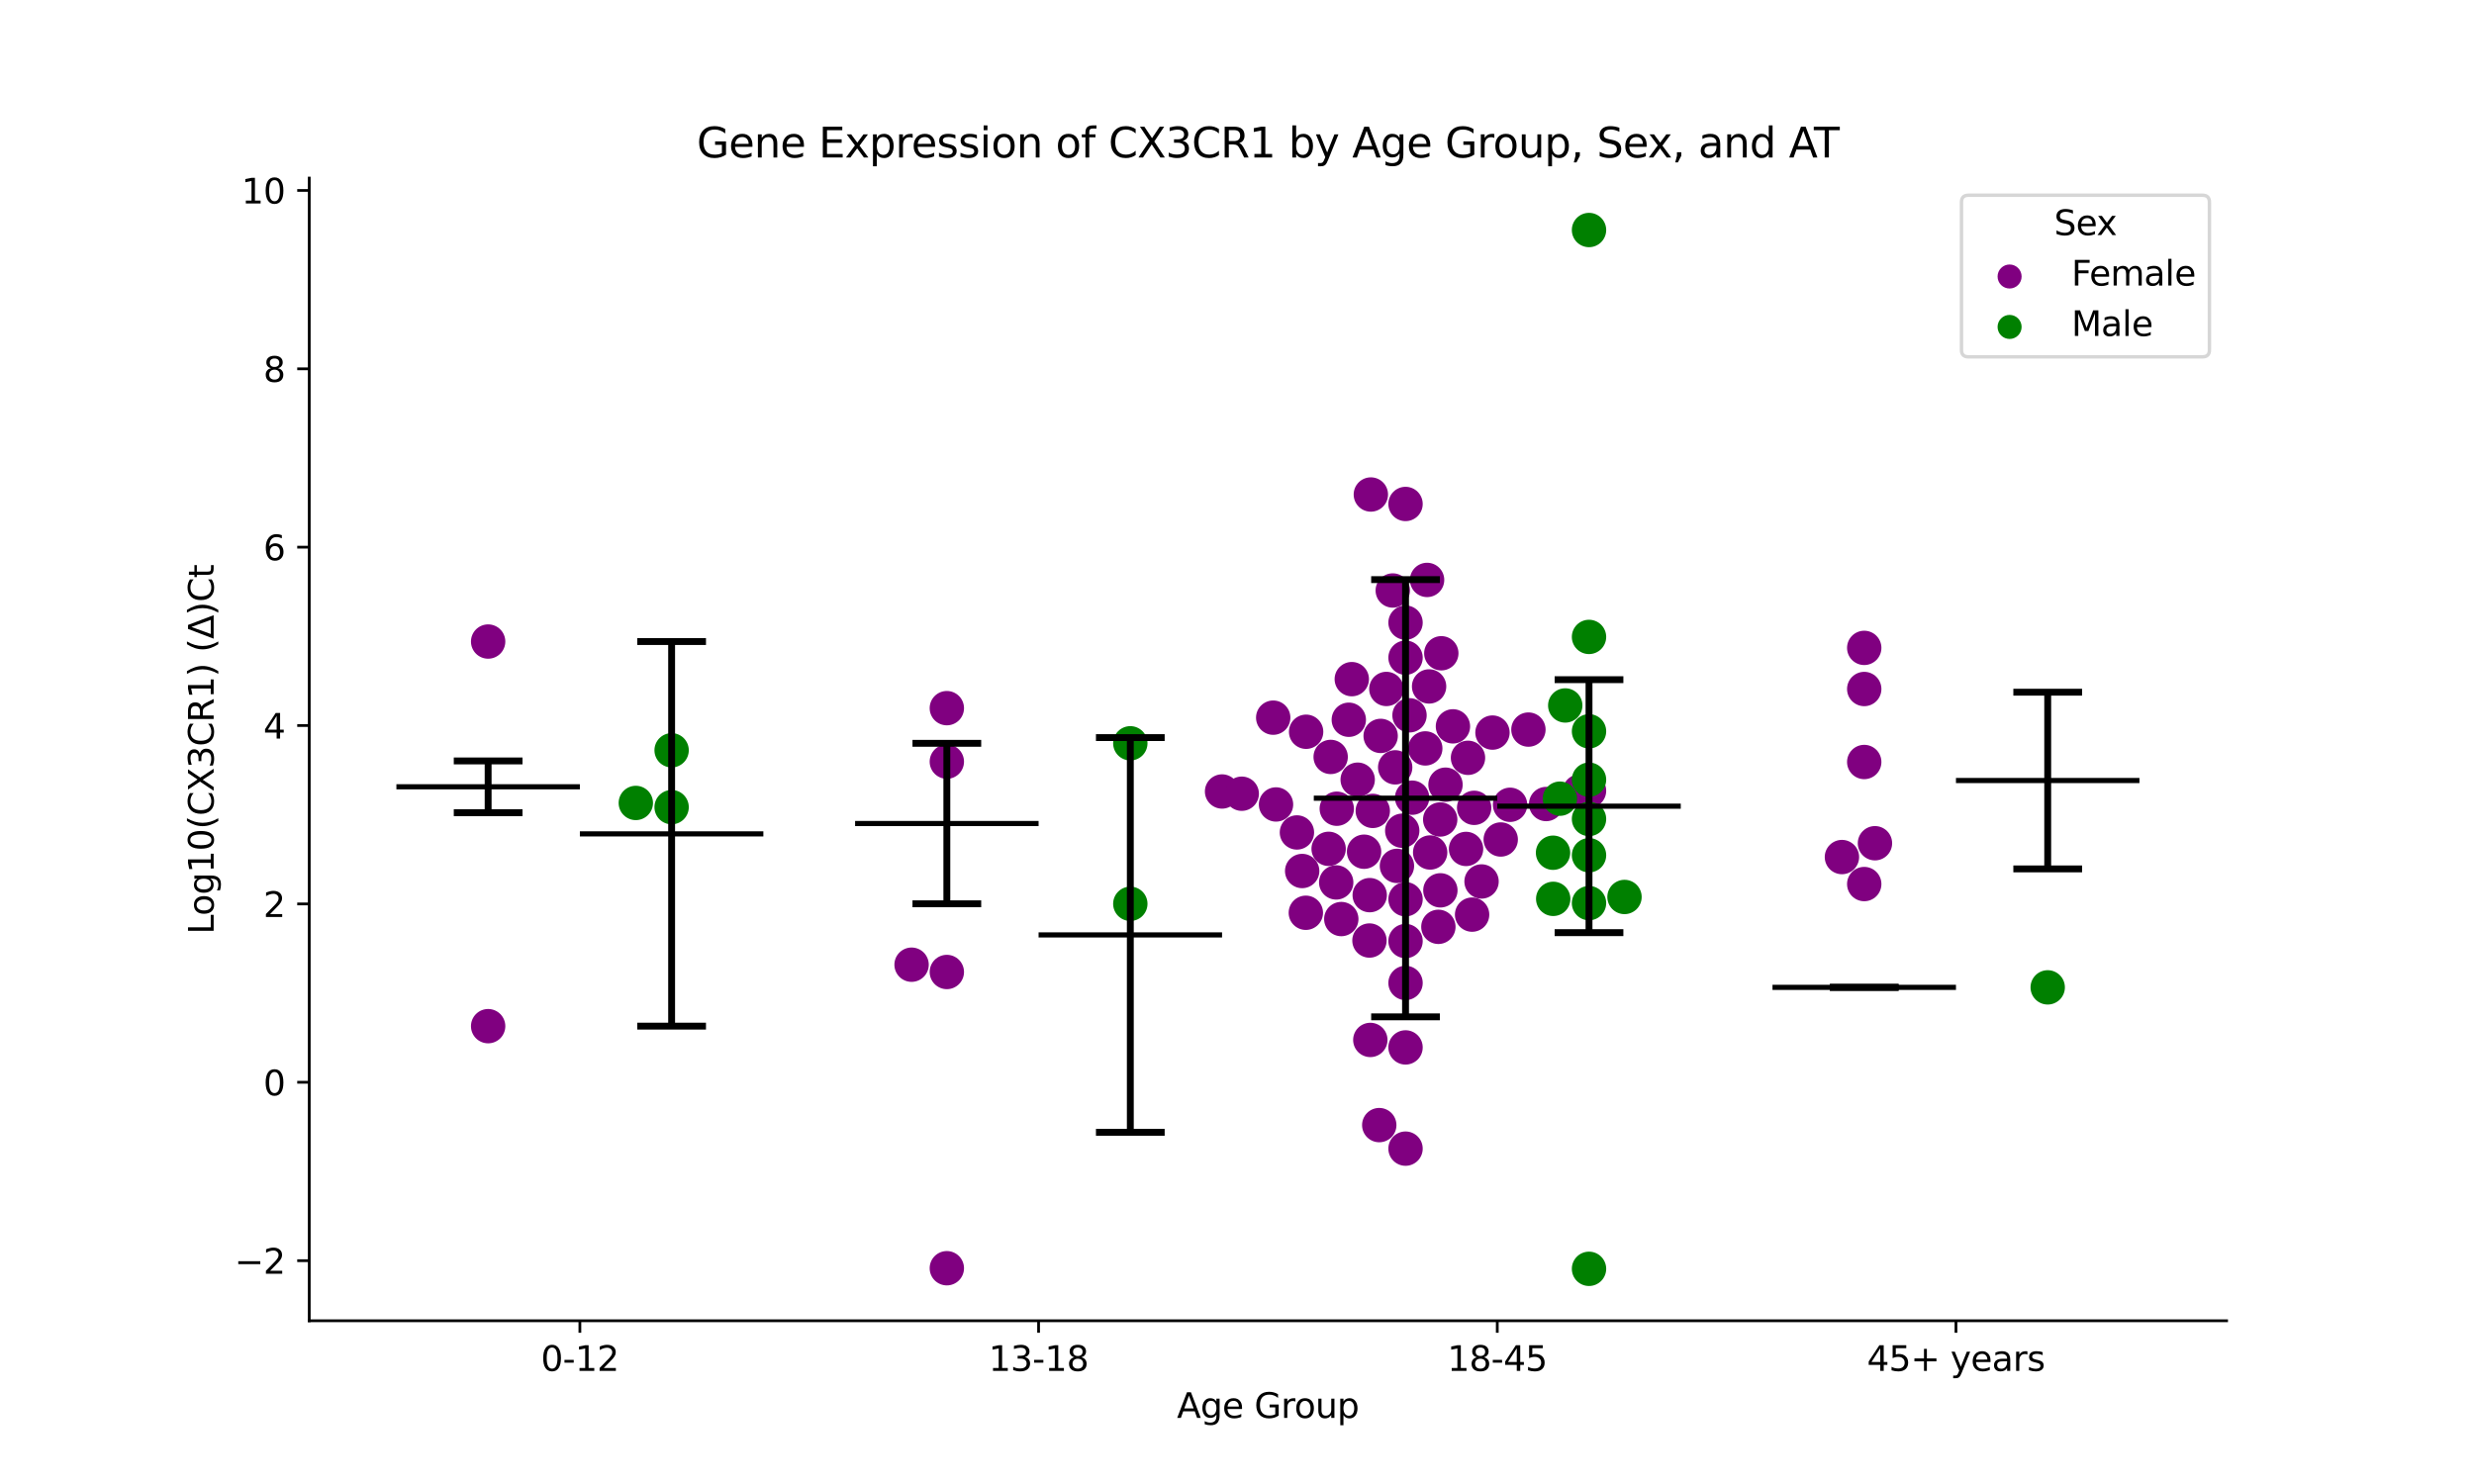 <?xml version="1.0" encoding="utf-8" standalone="no"?>
<!DOCTYPE svg PUBLIC "-//W3C//DTD SVG 1.1//EN"
  "http://www.w3.org/Graphics/SVG/1.1/DTD/svg11.dtd">
<svg xmlns:xlink="http://www.w3.org/1999/xlink" width="720pt" height="432pt" viewBox="0 0 720 432" xmlns="http://www.w3.org/2000/svg" version="1.1">
 <defs>
  <style type="text/css">*{stroke-linejoin: round; stroke-linecap: butt}</style>
 </defs>
 <g id="figure_1">
  <g id="patch_1">
   <path d="M 0 432 
L 720 432 
L 720 0 
L 0 0 
z
" style="fill: #ffffff"/>
  </g>
  <g id="axes_1">
   <g id="patch_2">
    <path d="M 90 384.48 
L 648 384.48 
L 648 51.84 
L 90 51.84 
z
" style="fill: #ffffff"/>
   </g>
   <g id="PathCollection_1">
    <defs>
     <path id="C0_0_a13d87d203" d="M 0 5 
C 1.326 5 2.598 4.473 3.536 3.536 
C 4.473 2.598 5 1.326 5 -0 
C 5 -1.326 4.473 -2.598 3.536 -3.536 
C 2.598 -4.473 1.326 -5 0 -5 
C -1.326 -5 -2.598 -4.473 -3.536 -3.536 
C -4.473 -2.598 -5 -1.326 -5 0 
C -5 1.326 -4.473 2.598 -3.536 3.536 
C -2.598 4.473 -1.326 5 0 5 
z
"/>
    </defs>
    <g clip-path="url(#p6ff3839a89)">
     <use xlink:href="#C0_0_a13d87d203" x="142.062" y="186.758" style="fill: #800080"/>
    </g>
    <g clip-path="url(#p6ff3839a89)">
     <use xlink:href="#C0_0_a13d87d203" x="142.062" y="298.721" style="fill: #800080"/>
    </g>
   </g>
   <g id="PathCollection_2">
    <defs>
     <path id="C1_0_7d6157838f" d="M 0 5 
C 1.326 5 2.598 4.473 3.536 3.536 
C 4.473 2.598 5 1.326 5 -0 
C 5 -1.326 4.473 -2.598 3.536 -3.536 
C 2.598 -4.473 1.326 -5 0 -5 
C -1.326 -5 -2.598 -4.473 -3.536 -3.536 
C -4.473 -2.598 -5 -1.326 -5 0 
C -5 1.326 -4.473 2.598 -3.536 3.536 
C -2.598 4.473 -1.326 5 0 5 
z
"/>
    </defs>
    <g clip-path="url(#p6ff3839a89)">
     <use xlink:href="#C1_0_7d6157838f" x="195.459" y="234.966" style="fill: #008000"/>
    </g>
    <g clip-path="url(#p6ff3839a89)">
     <use xlink:href="#C1_0_7d6157838f" x="195.459" y="218.411" style="fill: #008000"/>
    </g>
    <g clip-path="url(#p6ff3839a89)">
     <use xlink:href="#C1_0_7d6157838f" x="185.038" y="233.743" style="fill: #008000"/>
    </g>
   </g>
   <g id="PathCollection_3">
    <defs>
     <path id="C2_0_b81414443c" d="M 0 5 
C 1.326 5 2.598 4.473 3.536 3.536 
C 4.473 2.598 5 1.326 5 -0 
C 5 -1.326 4.473 -2.598 3.536 -3.536 
C 2.598 -4.473 1.326 -5 0 -5 
C -1.326 -5 -2.598 -4.473 -3.536 -3.536 
C -4.473 -2.598 -5 -1.326 -5 0 
C -5 1.326 -4.473 2.598 -3.536 3.536 
C -2.598 4.473 -1.326 5 0 5 
z
"/>
    </defs>
    <g clip-path="url(#p6ff3839a89)">
     <use xlink:href="#C2_0_b81414443c" x="275.555" y="221.724" style="fill: #800080"/>
    </g>
    <g clip-path="url(#p6ff3839a89)">
     <use xlink:href="#C2_0_b81414443c" x="275.555" y="369.186" style="fill: #800080"/>
    </g>
    <g clip-path="url(#p6ff3839a89)">
     <use xlink:href="#C2_0_b81414443c" x="265.295" y="280.828" style="fill: #800080"/>
    </g>
    <g clip-path="url(#p6ff3839a89)">
     <use xlink:href="#C2_0_b81414443c" x="275.555" y="282.953" style="fill: #800080"/>
    </g>
    <g clip-path="url(#p6ff3839a89)">
     <use xlink:href="#C2_0_b81414443c" x="275.555" y="206.147" style="fill: #800080"/>
    </g>
   </g>
   <g id="PathCollection_4">
    <defs>
     <path id="C3_0_c913ce2b98" d="M 0 5 
C 1.326 5 2.598 4.473 3.536 3.536 
C 4.473 2.598 5 1.326 5 -0 
C 5 -1.326 4.473 -2.598 3.536 -3.536 
C 2.598 -4.473 1.326 -5 0 -5 
C -1.326 -5 -2.598 -4.473 -3.536 -3.536 
C -4.473 -2.598 -5 -1.326 -5 0 
C -5 1.326 -4.473 2.598 -3.536 3.536 
C -2.598 4.473 -1.326 5 0 5 
z
"/>
    </defs>
    <g clip-path="url(#p6ff3839a89)">
     <use xlink:href="#C3_0_c913ce2b98" x="328.952" y="263.1" style="fill: #008000"/>
    </g>
    <g clip-path="url(#p6ff3839a89)">
     <use xlink:href="#C3_0_c913ce2b98" x="328.952" y="216.377" style="fill: #008000"/>
    </g>
   </g>
   <g id="PathCollection_5">
    <defs>
     <path id="C4_0_19244c69b9" d="M 0 5 
C 1.326 5 2.598 4.473 3.536 3.536 
C 4.473 2.598 5 1.326 5 -0 
C 5 -1.326 4.473 -2.598 3.536 -3.536 
C 2.598 -4.473 1.326 -5 0 -5 
C -1.326 -5 -2.598 -4.473 -3.536 -3.536 
C -4.473 -2.598 -5 -1.326 -5 0 
C -5 1.326 -4.473 2.598 -3.536 3.536 
C -2.598 4.473 -1.326 5 0 5 
z
"/>
    </defs>
    <g clip-path="url(#p6ff3839a89)">
     <use xlink:href="#C4_0_19244c69b9" x="403.468" y="200.56" style="fill: #800080"/>
    </g>
    <g clip-path="url(#p6ff3839a89)">
     <use xlink:href="#C4_0_19244c69b9" x="386.667" y="247.101" style="fill: #800080"/>
    </g>
    <g clip-path="url(#p6ff3839a89)">
     <use xlink:href="#C4_0_19244c69b9" x="392.539" y="209.524" style="fill: #800080"/>
    </g>
    <g clip-path="url(#p6ff3839a89)">
     <use xlink:href="#C4_0_19244c69b9" x="462.445" y="230.202" style="fill: #800080"/>
    </g>
    <g clip-path="url(#p6ff3839a89)">
     <use xlink:href="#C4_0_19244c69b9" x="409.048" y="191.458" style="fill: #800080"/>
    </g>
    <g clip-path="url(#p6ff3839a89)">
     <use xlink:href="#C4_0_19244c69b9" x="398.954" y="143.954" style="fill: #800080"/>
    </g>
    <g clip-path="url(#p6ff3839a89)">
     <use xlink:href="#C4_0_19244c69b9" x="371.355" y="234.181" style="fill: #800080"/>
    </g>
    <g clip-path="url(#p6ff3839a89)">
     <use xlink:href="#C4_0_19244c69b9" x="355.651" y="230.406" style="fill: #800080"/>
    </g>
    <g clip-path="url(#p6ff3839a89)">
     <use xlink:href="#C4_0_19244c69b9" x="410.206" y="208.229" style="fill: #800080"/>
    </g>
    <g clip-path="url(#p6ff3839a89)">
     <use xlink:href="#C4_0_19244c69b9" x="387.259" y="220.347" style="fill: #800080"/>
    </g>
    <g clip-path="url(#p6ff3839a89)">
     <use xlink:href="#C4_0_19244c69b9" x="401.399" y="327.523" style="fill: #800080"/>
    </g>
    <g clip-path="url(#p6ff3839a89)">
     <use xlink:href="#C4_0_19244c69b9" x="406.546" y="252.064" style="fill: #800080"/>
    </g>
    <g clip-path="url(#p6ff3839a89)">
     <use xlink:href="#C4_0_19244c69b9" x="419.46" y="190.17" style="fill: #800080"/>
    </g>
    <g clip-path="url(#p6ff3839a89)">
     <use xlink:href="#C4_0_19244c69b9" x="370.539" y="208.914" style="fill: #800080"/>
    </g>
    <g clip-path="url(#p6ff3839a89)">
     <use xlink:href="#C4_0_19244c69b9" x="439.474" y="234.278" style="fill: #800080"/>
    </g>
    <g clip-path="url(#p6ff3839a89)">
     <use xlink:href="#C4_0_19244c69b9" x="380.031" y="265.712" style="fill: #800080"/>
    </g>
    <g clip-path="url(#p6ff3839a89)">
     <use xlink:href="#C4_0_19244c69b9" x="420.682" y="228.425" style="fill: #800080"/>
    </g>
    <g clip-path="url(#p6ff3839a89)">
     <use xlink:href="#C4_0_19244c69b9" x="422.844" y="211.445" style="fill: #800080"/>
    </g>
    <g clip-path="url(#p6ff3839a89)">
     <use xlink:href="#C4_0_19244c69b9" x="409.048" y="261.776" style="fill: #800080"/>
    </g>
    <g clip-path="url(#p6ff3839a89)">
     <use xlink:href="#C4_0_19244c69b9" x="431.17" y="256.601" style="fill: #800080"/>
    </g>
    <g clip-path="url(#p6ff3839a89)">
     <use xlink:href="#C4_0_19244c69b9" x="414.795" y="217.867" style="fill: #800080"/>
    </g>
    <g clip-path="url(#p6ff3839a89)">
     <use xlink:href="#C4_0_19244c69b9" x="409.048" y="334.374" style="fill: #800080"/>
    </g>
    <g clip-path="url(#p6ff3839a89)">
     <use xlink:href="#C4_0_19244c69b9" x="380.114" y="213.019" style="fill: #800080"/>
    </g>
    <g clip-path="url(#p6ff3839a89)">
     <use xlink:href="#C4_0_19244c69b9" x="409.048" y="304.908" style="fill: #800080"/>
    </g>
    <g clip-path="url(#p6ff3839a89)">
     <use xlink:href="#C4_0_19244c69b9" x="401.805" y="214.227" style="fill: #800080"/>
    </g>
    <g clip-path="url(#p6ff3839a89)">
     <use xlink:href="#C4_0_19244c69b9" x="398.8" y="302.731" style="fill: #800080"/>
    </g>
    <g clip-path="url(#p6ff3839a89)">
     <use xlink:href="#C4_0_19244c69b9" x="409.048" y="146.708" style="fill: #800080"/>
    </g>
    <g clip-path="url(#p6ff3839a89)">
     <use xlink:href="#C4_0_19244c69b9" x="409.048" y="286.14" style="fill: #800080"/>
    </g>
    <g clip-path="url(#p6ff3839a89)">
     <use xlink:href="#C4_0_19244c69b9" x="395.124" y="226.972" style="fill: #800080"/>
    </g>
    <g clip-path="url(#p6ff3839a89)">
     <use xlink:href="#C4_0_19244c69b9" x="415.903" y="199.829" style="fill: #800080"/>
    </g>
    <g clip-path="url(#p6ff3839a89)">
     <use xlink:href="#C4_0_19244c69b9" x="409.048" y="181.248" style="fill: #800080"/>
    </g>
    <g clip-path="url(#p6ff3839a89)">
     <use xlink:href="#C4_0_19244c69b9" x="361.382" y="231.055" style="fill: #800080"/>
    </g>
    <g clip-path="url(#p6ff3839a89)">
     <use xlink:href="#C4_0_19244c69b9" x="415.321" y="168.821" style="fill: #800080"/>
    </g>
    <g clip-path="url(#p6ff3839a89)">
     <use xlink:href="#C4_0_19244c69b9" x="419.189" y="259.183" style="fill: #800080"/>
    </g>
    <g clip-path="url(#p6ff3839a89)">
     <use xlink:href="#C4_0_19244c69b9" x="426.658" y="247.13" style="fill: #800080"/>
    </g>
    <g clip-path="url(#p6ff3839a89)">
     <use xlink:href="#C4_0_19244c69b9" x="406.035" y="223.38" style="fill: #800080"/>
    </g>
    <g clip-path="url(#p6ff3839a89)">
     <use xlink:href="#C4_0_19244c69b9" x="393.406" y="197.702" style="fill: #800080"/>
    </g>
    <g clip-path="url(#p6ff3839a89)">
     <use xlink:href="#C4_0_19244c69b9" x="434.351" y="213.259" style="fill: #800080"/>
    </g>
    <g clip-path="url(#p6ff3839a89)">
     <use xlink:href="#C4_0_19244c69b9" x="418.606" y="269.807" style="fill: #800080"/>
    </g>
    <g clip-path="url(#p6ff3839a89)">
     <use xlink:href="#C4_0_19244c69b9" x="408.089" y="241.828" style="fill: #800080"/>
    </g>
    <g clip-path="url(#p6ff3839a89)">
     <use xlink:href="#C4_0_19244c69b9" x="419.138" y="238.558" style="fill: #800080"/>
    </g>
    <g clip-path="url(#p6ff3839a89)">
     <use xlink:href="#C4_0_19244c69b9" x="405.33" y="171.896" style="fill: #800080"/>
    </g>
    <g clip-path="url(#p6ff3839a89)">
     <use xlink:href="#C4_0_19244c69b9" x="444.811" y="212.387" style="fill: #800080"/>
    </g>
    <g clip-path="url(#p6ff3839a89)">
     <use xlink:href="#C4_0_19244c69b9" x="389.036" y="235.421" style="fill: #800080"/>
    </g>
    <g clip-path="url(#p6ff3839a89)">
     <use xlink:href="#C4_0_19244c69b9" x="398.549" y="273.793" style="fill: #800080"/>
    </g>
    <g clip-path="url(#p6ff3839a89)">
     <use xlink:href="#C4_0_19244c69b9" x="410.964" y="232.21" style="fill: #800080"/>
    </g>
    <g clip-path="url(#p6ff3839a89)">
     <use xlink:href="#C4_0_19244c69b9" x="436.753" y="244.38" style="fill: #800080"/>
    </g>
    <g clip-path="url(#p6ff3839a89)">
     <use xlink:href="#C4_0_19244c69b9" x="449.972" y="234.055" style="fill: #800080"/>
    </g>
    <g clip-path="url(#p6ff3839a89)">
     <use xlink:href="#C4_0_19244c69b9" x="428.42" y="266.252" style="fill: #800080"/>
    </g>
    <g clip-path="url(#p6ff3839a89)">
     <use xlink:href="#C4_0_19244c69b9" x="429.016" y="235.166" style="fill: #800080"/>
    </g>
    <g clip-path="url(#p6ff3839a89)">
     <use xlink:href="#C4_0_19244c69b9" x="398.623" y="260.58" style="fill: #800080"/>
    </g>
    <g clip-path="url(#p6ff3839a89)">
     <use xlink:href="#C4_0_19244c69b9" x="399.515" y="236.056" style="fill: #800080"/>
    </g>
    <g clip-path="url(#p6ff3839a89)">
     <use xlink:href="#C4_0_19244c69b9" x="427.225" y="220.604" style="fill: #800080"/>
    </g>
    <g clip-path="url(#p6ff3839a89)">
     <use xlink:href="#C4_0_19244c69b9" x="390.353" y="267.542" style="fill: #800080"/>
    </g>
    <g clip-path="url(#p6ff3839a89)">
     <use xlink:href="#C4_0_19244c69b9" x="409.048" y="273.946" style="fill: #800080"/>
    </g>
    <g clip-path="url(#p6ff3839a89)">
     <use xlink:href="#C4_0_19244c69b9" x="378.966" y="253.555" style="fill: #800080"/>
    </g>
    <g clip-path="url(#p6ff3839a89)">
     <use xlink:href="#C4_0_19244c69b9" x="396.982" y="247.938" style="fill: #800080"/>
    </g>
    <g clip-path="url(#p6ff3839a89)">
     <use xlink:href="#C4_0_19244c69b9" x="416.214" y="248.162" style="fill: #800080"/>
    </g>
    <g clip-path="url(#p6ff3839a89)">
     <use xlink:href="#C4_0_19244c69b9" x="459.748" y="230.406" style="fill: #800080"/>
    </g>
    <g clip-path="url(#p6ff3839a89)">
     <use xlink:href="#C4_0_19244c69b9" x="377.439" y="242.332" style="fill: #800080"/>
    </g>
    <g clip-path="url(#p6ff3839a89)">
     <use xlink:href="#C4_0_19244c69b9" x="388.869" y="256.879" style="fill: #800080"/>
    </g>
   </g>
   <g id="PathCollection_6">
    <defs>
     <path id="C5_0_1c6fb09d53" d="M 0 5 
C 1.326 5 2.598 4.473 3.536 3.536 
C 4.473 2.598 5 1.326 5 -0 
C 5 -1.326 4.473 -2.598 3.536 -3.536 
C 2.598 -4.473 1.326 -5 0 -5 
C -1.326 -5 -2.598 -4.473 -3.536 -3.536 
C -4.473 -2.598 -5 -1.326 -5 0 
C -5 1.326 -4.473 2.598 -3.536 3.536 
C -2.598 4.473 -1.326 5 0 5 
z
"/>
    </defs>
    <g clip-path="url(#p6ff3839a89)">
     <use xlink:href="#C5_0_1c6fb09d53" x="462.445" y="369.36" style="fill: #008000"/>
    </g>
    <g clip-path="url(#p6ff3839a89)">
     <use xlink:href="#C5_0_1c6fb09d53" x="455.528" y="205.361" style="fill: #008000"/>
    </g>
    <g clip-path="url(#p6ff3839a89)">
     <use xlink:href="#C5_0_1c6fb09d53" x="462.445" y="66.96" style="fill: #008000"/>
    </g>
    <g clip-path="url(#p6ff3839a89)">
     <use xlink:href="#C5_0_1c6fb09d53" x="462.445" y="212.885" style="fill: #008000"/>
    </g>
    <g clip-path="url(#p6ff3839a89)">
     <use xlink:href="#C5_0_1c6fb09d53" x="462.445" y="238.409" style="fill: #008000"/>
    </g>
    <g clip-path="url(#p6ff3839a89)">
     <use xlink:href="#C5_0_1c6fb09d53" x="451.974" y="248.232" style="fill: #008000"/>
    </g>
    <g clip-path="url(#p6ff3839a89)">
     <use xlink:href="#C5_0_1c6fb09d53" x="462.445" y="226.971" style="fill: #008000"/>
    </g>
    <g clip-path="url(#p6ff3839a89)">
     <use xlink:href="#C5_0_1c6fb09d53" x="462.445" y="262.903" style="fill: #008000"/>
    </g>
    <g clip-path="url(#p6ff3839a89)">
     <use xlink:href="#C5_0_1c6fb09d53" x="462.445" y="185.411" style="fill: #008000"/>
    </g>
    <g clip-path="url(#p6ff3839a89)">
     <use xlink:href="#C5_0_1c6fb09d53" x="452.026" y="261.662" style="fill: #008000"/>
    </g>
    <g clip-path="url(#p6ff3839a89)">
     <use xlink:href="#C5_0_1c6fb09d53" x="472.775" y="261.112" style="fill: #008000"/>
    </g>
    <g clip-path="url(#p6ff3839a89)">
     <use xlink:href="#C5_0_1c6fb09d53" x="453.975" y="232.499" style="fill: #008000"/>
    </g>
    <g clip-path="url(#p6ff3839a89)">
     <use xlink:href="#C5_0_1c6fb09d53" x="462.445" y="248.969" style="fill: #008000"/>
    </g>
   </g>
   <g id="PathCollection_7">
    <defs>
     <path id="C6_0_ba99890af5" d="M 0 5 
C 1.326 5 2.598 4.473 3.536 3.536 
C 4.473 2.598 5 1.326 5 -0 
C 5 -1.326 4.473 -2.598 3.536 -3.536 
C 2.598 -4.473 1.326 -5 0 -5 
C -1.326 -5 -2.598 -4.473 -3.536 -3.536 
C -4.473 -2.598 -5 -1.326 -5 0 
C -5 1.326 -4.473 2.598 -3.536 3.536 
C -2.598 4.473 -1.326 5 0 5 
z
"/>
    </defs>
    <g clip-path="url(#p6ff3839a89)">
     <use xlink:href="#C6_0_ba99890af5" x="542.541" y="188.603" style="fill: #800080"/>
    </g>
    <g clip-path="url(#p6ff3839a89)">
     <use xlink:href="#C6_0_ba99890af5" x="542.541" y="257.355" style="fill: #800080"/>
    </g>
    <g clip-path="url(#p6ff3839a89)">
     <use xlink:href="#C6_0_ba99890af5" x="536.051" y="249.493" style="fill: #800080"/>
    </g>
    <g clip-path="url(#p6ff3839a89)">
     <use xlink:href="#C6_0_ba99890af5" x="542.541" y="200.575" style="fill: #800080"/>
    </g>
    <g clip-path="url(#p6ff3839a89)">
     <use xlink:href="#C6_0_ba99890af5" x="542.541" y="221.822" style="fill: #800080"/>
    </g>
    <g clip-path="url(#p6ff3839a89)">
     <use xlink:href="#C6_0_ba99890af5" x="545.663" y="245.47" style="fill: #800080"/>
    </g>
   </g>
   <g id="PathCollection_8">
    <defs>
     <path id="md9a03fb8f9" d="M 0 5 
C 1.326 5 2.598 4.473 3.536 3.536 
C 4.473 2.598 5 1.326 5 0 
C 5 -1.326 4.473 -2.598 3.536 -3.536 
C 2.598 -4.473 1.326 -5 0 -5 
C -1.326 -5 -2.598 -4.473 -3.536 -3.536 
C -4.473 -2.598 -5 -1.326 -5 0 
C -5 1.326 -4.473 2.598 -3.536 3.536 
C -2.598 4.473 -1.326 5 0 5 
z
"/>
    </defs>
    <g clip-path="url(#p6ff3839a89)">
     <use xlink:href="#md9a03fb8f9" x="595.938" y="287.428" style="fill: #008000"/>
    </g>
   </g>
   <g id="PathCollection_9"/>
   <g id="PathCollection_10"/>
   <g id="matplotlib.axis_1">
    <g id="xtick_1">
     <g id="line2d_1">
      <defs>
       <path id="mf82b1fe3aa" d="M 0 0 
L 0 3.5 
" style="stroke: #000000; stroke-width: 0.8"/>
      </defs>
      <g>
       <use xlink:href="#mf82b1fe3aa" x="168.761" y="384.48" style="stroke: #000000; stroke-width: 0.8"/>
      </g>
     </g>
     <g id="text_1">
      <!-- 0-12 -->
      <g transform="translate(157.413 399.078) scale(0.1 -0.1)">
       <defs>
        <path id="DejaVuSans-30" d="M 2034 4250 
Q 1547 4250 1301 3770 
Q 1056 3291 1056 2328 
Q 1056 1369 1301 889 
Q 1547 409 2034 409 
Q 2525 409 2770 889 
Q 3016 1369 3016 2328 
Q 3016 3291 2770 3770 
Q 2525 4250 2034 4250 
z
M 2034 4750 
Q 2819 4750 3233 4129 
Q 3647 3509 3647 2328 
Q 3647 1150 3233 529 
Q 2819 -91 2034 -91 
Q 1250 -91 836 529 
Q 422 1150 422 2328 
Q 422 3509 836 4129 
Q 1250 4750 2034 4750 
z
" transform="scale(0.016)"/>
        <path id="DejaVuSans-2d" d="M 313 2009 
L 1997 2009 
L 1997 1497 
L 313 1497 
L 313 2009 
z
" transform="scale(0.016)"/>
        <path id="DejaVuSans-31" d="M 794 531 
L 1825 531 
L 1825 4091 
L 703 3866 
L 703 4441 
L 1819 4666 
L 2450 4666 
L 2450 531 
L 3481 531 
L 3481 0 
L 794 0 
L 794 531 
z
" transform="scale(0.016)"/>
        <path id="DejaVuSans-32" d="M 1228 531 
L 3431 531 
L 3431 0 
L 469 0 
L 469 531 
Q 828 903 1448 1529 
Q 2069 2156 2228 2338 
Q 2531 2678 2651 2914 
Q 2772 3150 2772 3378 
Q 2772 3750 2511 3984 
Q 2250 4219 1831 4219 
Q 1534 4219 1204 4116 
Q 875 4013 500 3803 
L 500 4441 
Q 881 4594 1212 4672 
Q 1544 4750 1819 4750 
Q 2544 4750 2975 4387 
Q 3406 4025 3406 3419 
Q 3406 3131 3298 2873 
Q 3191 2616 2906 2266 
Q 2828 2175 2409 1742 
Q 1991 1309 1228 531 
z
" transform="scale(0.016)"/>
       </defs>
       <use xlink:href="#DejaVuSans-30"/>
       <use xlink:href="#DejaVuSans-2d" x="63.623"/>
       <use xlink:href="#DejaVuSans-31" x="99.707"/>
       <use xlink:href="#DejaVuSans-32" x="163.33"/>
      </g>
     </g>
    </g>
    <g id="xtick_2">
     <g id="line2d_2">
      <g>
       <use xlink:href="#mf82b1fe3aa" x="302.254" y="384.48" style="stroke: #000000; stroke-width: 0.8"/>
      </g>
     </g>
     <g id="text_2">
      <!-- 13-18 -->
      <g transform="translate(287.725 399.078) scale(0.1 -0.1)">
       <defs>
        <path id="DejaVuSans-33" d="M 2597 2516 
Q 3050 2419 3304 2112 
Q 3559 1806 3559 1356 
Q 3559 666 3084 287 
Q 2609 -91 1734 -91 
Q 1441 -91 1130 -33 
Q 819 25 488 141 
L 488 750 
Q 750 597 1062 519 
Q 1375 441 1716 441 
Q 2309 441 2620 675 
Q 2931 909 2931 1356 
Q 2931 1769 2642 2001 
Q 2353 2234 1838 2234 
L 1294 2234 
L 1294 2753 
L 1863 2753 
Q 2328 2753 2575 2939 
Q 2822 3125 2822 3475 
Q 2822 3834 2567 4026 
Q 2313 4219 1838 4219 
Q 1578 4219 1281 4162 
Q 984 4106 628 3988 
L 628 4550 
Q 988 4650 1302 4700 
Q 1616 4750 1894 4750 
Q 2613 4750 3031 4423 
Q 3450 4097 3450 3541 
Q 3450 3153 3228 2886 
Q 3006 2619 2597 2516 
z
" transform="scale(0.016)"/>
        <path id="DejaVuSans-38" d="M 2034 2216 
Q 1584 2216 1326 1975 
Q 1069 1734 1069 1313 
Q 1069 891 1326 650 
Q 1584 409 2034 409 
Q 2484 409 2743 651 
Q 3003 894 3003 1313 
Q 3003 1734 2745 1975 
Q 2488 2216 2034 2216 
z
M 1403 2484 
Q 997 2584 770 2862 
Q 544 3141 544 3541 
Q 544 4100 942 4425 
Q 1341 4750 2034 4750 
Q 2731 4750 3128 4425 
Q 3525 4100 3525 3541 
Q 3525 3141 3298 2862 
Q 3072 2584 2669 2484 
Q 3125 2378 3379 2068 
Q 3634 1759 3634 1313 
Q 3634 634 3220 271 
Q 2806 -91 2034 -91 
Q 1263 -91 848 271 
Q 434 634 434 1313 
Q 434 1759 690 2068 
Q 947 2378 1403 2484 
z
M 1172 3481 
Q 1172 3119 1398 2916 
Q 1625 2713 2034 2713 
Q 2441 2713 2670 2916 
Q 2900 3119 2900 3481 
Q 2900 3844 2670 4047 
Q 2441 4250 2034 4250 
Q 1625 4250 1398 4047 
Q 1172 3844 1172 3481 
z
" transform="scale(0.016)"/>
       </defs>
       <use xlink:href="#DejaVuSans-31"/>
       <use xlink:href="#DejaVuSans-33" x="63.623"/>
       <use xlink:href="#DejaVuSans-2d" x="127.246"/>
       <use xlink:href="#DejaVuSans-31" x="163.33"/>
       <use xlink:href="#DejaVuSans-38" x="226.953"/>
      </g>
     </g>
    </g>
    <g id="xtick_3">
     <g id="line2d_3">
      <g>
       <use xlink:href="#mf82b1fe3aa" x="435.746" y="384.48" style="stroke: #000000; stroke-width: 0.8"/>
      </g>
     </g>
     <g id="text_3">
      <!-- 18-45 -->
      <g transform="translate(421.218 399.078) scale(0.1 -0.1)">
       <defs>
        <path id="DejaVuSans-34" d="M 2419 4116 
L 825 1625 
L 2419 1625 
L 2419 4116 
z
M 2253 4666 
L 3047 4666 
L 3047 1625 
L 3713 1625 
L 3713 1100 
L 3047 1100 
L 3047 0 
L 2419 0 
L 2419 1100 
L 313 1100 
L 313 1709 
L 2253 4666 
z
" transform="scale(0.016)"/>
        <path id="DejaVuSans-35" d="M 691 4666 
L 3169 4666 
L 3169 4134 
L 1269 4134 
L 1269 2991 
Q 1406 3038 1543 3061 
Q 1681 3084 1819 3084 
Q 2600 3084 3056 2656 
Q 3513 2228 3513 1497 
Q 3513 744 3044 326 
Q 2575 -91 1722 -91 
Q 1428 -91 1123 -41 
Q 819 9 494 109 
L 494 744 
Q 775 591 1075 516 
Q 1375 441 1709 441 
Q 2250 441 2565 725 
Q 2881 1009 2881 1497 
Q 2881 1984 2565 2268 
Q 2250 2553 1709 2553 
Q 1456 2553 1204 2497 
Q 953 2441 691 2322 
L 691 4666 
z
" transform="scale(0.016)"/>
       </defs>
       <use xlink:href="#DejaVuSans-31"/>
       <use xlink:href="#DejaVuSans-38" x="63.623"/>
       <use xlink:href="#DejaVuSans-2d" x="127.246"/>
       <use xlink:href="#DejaVuSans-34" x="163.33"/>
       <use xlink:href="#DejaVuSans-35" x="226.953"/>
      </g>
     </g>
    </g>
    <g id="xtick_4">
     <g id="line2d_4">
      <g>
       <use xlink:href="#mf82b1fe3aa" x="569.239" y="384.48" style="stroke: #000000; stroke-width: 0.8"/>
      </g>
     </g>
     <g id="text_4">
      <!-- 45+ years -->
      <g transform="translate(543.338 399.078) scale(0.1 -0.1)">
       <defs>
        <path id="DejaVuSans-2b" d="M 2944 4013 
L 2944 2272 
L 4684 2272 
L 4684 1741 
L 2944 1741 
L 2944 0 
L 2419 0 
L 2419 1741 
L 678 1741 
L 678 2272 
L 2419 2272 
L 2419 4013 
L 2944 4013 
z
" transform="scale(0.016)"/>
        <path id="DejaVuSans-20" transform="scale(0.016)"/>
        <path id="DejaVuSans-79" d="M 2059 -325 
Q 1816 -950 1584 -1140 
Q 1353 -1331 966 -1331 
L 506 -1331 
L 506 -850 
L 844 -850 
Q 1081 -850 1212 -737 
Q 1344 -625 1503 -206 
L 1606 56 
L 191 3500 
L 800 3500 
L 1894 763 
L 2988 3500 
L 3597 3500 
L 2059 -325 
z
" transform="scale(0.016)"/>
        <path id="DejaVuSans-65" d="M 3597 1894 
L 3597 1613 
L 953 1613 
Q 991 1019 1311 708 
Q 1631 397 2203 397 
Q 2534 397 2845 478 
Q 3156 559 3463 722 
L 3463 178 
Q 3153 47 2828 -22 
Q 2503 -91 2169 -91 
Q 1331 -91 842 396 
Q 353 884 353 1716 
Q 353 2575 817 3079 
Q 1281 3584 2069 3584 
Q 2775 3584 3186 3129 
Q 3597 2675 3597 1894 
z
M 3022 2063 
Q 3016 2534 2758 2815 
Q 2500 3097 2075 3097 
Q 1594 3097 1305 2825 
Q 1016 2553 972 2059 
L 3022 2063 
z
" transform="scale(0.016)"/>
        <path id="DejaVuSans-61" d="M 2194 1759 
Q 1497 1759 1228 1600 
Q 959 1441 959 1056 
Q 959 750 1161 570 
Q 1363 391 1709 391 
Q 2188 391 2477 730 
Q 2766 1069 2766 1631 
L 2766 1759 
L 2194 1759 
z
M 3341 1997 
L 3341 0 
L 2766 0 
L 2766 531 
Q 2569 213 2275 61 
Q 1981 -91 1556 -91 
Q 1019 -91 701 211 
Q 384 513 384 1019 
Q 384 1609 779 1909 
Q 1175 2209 1959 2209 
L 2766 2209 
L 2766 2266 
Q 2766 2663 2505 2880 
Q 2244 3097 1772 3097 
Q 1472 3097 1187 3025 
Q 903 2953 641 2809 
L 641 3341 
Q 956 3463 1253 3523 
Q 1550 3584 1831 3584 
Q 2591 3584 2966 3190 
Q 3341 2797 3341 1997 
z
" transform="scale(0.016)"/>
        <path id="DejaVuSans-72" d="M 2631 2963 
Q 2534 3019 2420 3045 
Q 2306 3072 2169 3072 
Q 1681 3072 1420 2755 
Q 1159 2438 1159 1844 
L 1159 0 
L 581 0 
L 581 3500 
L 1159 3500 
L 1159 2956 
Q 1341 3275 1631 3429 
Q 1922 3584 2338 3584 
Q 2397 3584 2469 3576 
Q 2541 3569 2628 3553 
L 2631 2963 
z
" transform="scale(0.016)"/>
        <path id="DejaVuSans-73" d="M 2834 3397 
L 2834 2853 
Q 2591 2978 2328 3040 
Q 2066 3103 1784 3103 
Q 1356 3103 1142 2972 
Q 928 2841 928 2578 
Q 928 2378 1081 2264 
Q 1234 2150 1697 2047 
L 1894 2003 
Q 2506 1872 2764 1633 
Q 3022 1394 3022 966 
Q 3022 478 2636 193 
Q 2250 -91 1575 -91 
Q 1294 -91 989 -36 
Q 684 19 347 128 
L 347 722 
Q 666 556 975 473 
Q 1284 391 1588 391 
Q 1994 391 2212 530 
Q 2431 669 2431 922 
Q 2431 1156 2273 1281 
Q 2116 1406 1581 1522 
L 1381 1569 
Q 847 1681 609 1914 
Q 372 2147 372 2553 
Q 372 3047 722 3315 
Q 1072 3584 1716 3584 
Q 2034 3584 2315 3537 
Q 2597 3491 2834 3397 
z
" transform="scale(0.016)"/>
       </defs>
       <use xlink:href="#DejaVuSans-34"/>
       <use xlink:href="#DejaVuSans-35" x="63.623"/>
       <use xlink:href="#DejaVuSans-2b" x="127.246"/>
       <use xlink:href="#DejaVuSans-20" x="211.035"/>
       <use xlink:href="#DejaVuSans-79" x="242.822"/>
       <use xlink:href="#DejaVuSans-65" x="302.002"/>
       <use xlink:href="#DejaVuSans-61" x="363.525"/>
       <use xlink:href="#DejaVuSans-72" x="424.805"/>
       <use xlink:href="#DejaVuSans-73" x="465.918"/>
      </g>
     </g>
    </g>
    <g id="text_5">
     <!-- Age Group -->
     <g transform="translate(342.52 412.757) scale(0.1 -0.1)">
      <defs>
       <path id="DejaVuSans-41" d="M 2188 4044 
L 1331 1722 
L 3047 1722 
L 2188 4044 
z
M 1831 4666 
L 2547 4666 
L 4325 0 
L 3669 0 
L 3244 1197 
L 1141 1197 
L 716 0 
L 50 0 
L 1831 4666 
z
" transform="scale(0.016)"/>
       <path id="DejaVuSans-67" d="M 2906 1791 
Q 2906 2416 2648 2759 
Q 2391 3103 1925 3103 
Q 1463 3103 1205 2759 
Q 947 2416 947 1791 
Q 947 1169 1205 825 
Q 1463 481 1925 481 
Q 2391 481 2648 825 
Q 2906 1169 2906 1791 
z
M 3481 434 
Q 3481 -459 3084 -895 
Q 2688 -1331 1869 -1331 
Q 1566 -1331 1297 -1286 
Q 1028 -1241 775 -1147 
L 775 -588 
Q 1028 -725 1275 -790 
Q 1522 -856 1778 -856 
Q 2344 -856 2625 -561 
Q 2906 -266 2906 331 
L 2906 616 
Q 2728 306 2450 153 
Q 2172 0 1784 0 
Q 1141 0 747 490 
Q 353 981 353 1791 
Q 353 2603 747 3093 
Q 1141 3584 1784 3584 
Q 2172 3584 2450 3431 
Q 2728 3278 2906 2969 
L 2906 3500 
L 3481 3500 
L 3481 434 
z
" transform="scale(0.016)"/>
       <path id="DejaVuSans-47" d="M 3809 666 
L 3809 1919 
L 2778 1919 
L 2778 2438 
L 4434 2438 
L 4434 434 
Q 4069 175 3628 42 
Q 3188 -91 2688 -91 
Q 1594 -91 976 548 
Q 359 1188 359 2328 
Q 359 3472 976 4111 
Q 1594 4750 2688 4750 
Q 3144 4750 3555 4637 
Q 3966 4525 4313 4306 
L 4313 3634 
Q 3963 3931 3569 4081 
Q 3175 4231 2741 4231 
Q 1884 4231 1454 3753 
Q 1025 3275 1025 2328 
Q 1025 1384 1454 906 
Q 1884 428 2741 428 
Q 3075 428 3337 486 
Q 3600 544 3809 666 
z
" transform="scale(0.016)"/>
       <path id="DejaVuSans-6f" d="M 1959 3097 
Q 1497 3097 1228 2736 
Q 959 2375 959 1747 
Q 959 1119 1226 758 
Q 1494 397 1959 397 
Q 2419 397 2687 759 
Q 2956 1122 2956 1747 
Q 2956 2369 2687 2733 
Q 2419 3097 1959 3097 
z
M 1959 3584 
Q 2709 3584 3137 3096 
Q 3566 2609 3566 1747 
Q 3566 888 3137 398 
Q 2709 -91 1959 -91 
Q 1206 -91 779 398 
Q 353 888 353 1747 
Q 353 2609 779 3096 
Q 1206 3584 1959 3584 
z
" transform="scale(0.016)"/>
       <path id="DejaVuSans-75" d="M 544 1381 
L 544 3500 
L 1119 3500 
L 1119 1403 
Q 1119 906 1312 657 
Q 1506 409 1894 409 
Q 2359 409 2629 706 
Q 2900 1003 2900 1516 
L 2900 3500 
L 3475 3500 
L 3475 0 
L 2900 0 
L 2900 538 
Q 2691 219 2414 64 
Q 2138 -91 1772 -91 
Q 1169 -91 856 284 
Q 544 659 544 1381 
z
M 1991 3584 
L 1991 3584 
z
" transform="scale(0.016)"/>
       <path id="DejaVuSans-70" d="M 1159 525 
L 1159 -1331 
L 581 -1331 
L 581 3500 
L 1159 3500 
L 1159 2969 
Q 1341 3281 1617 3432 
Q 1894 3584 2278 3584 
Q 2916 3584 3314 3078 
Q 3713 2572 3713 1747 
Q 3713 922 3314 415 
Q 2916 -91 2278 -91 
Q 1894 -91 1617 61 
Q 1341 213 1159 525 
z
M 3116 1747 
Q 3116 2381 2855 2742 
Q 2594 3103 2138 3103 
Q 1681 3103 1420 2742 
Q 1159 2381 1159 1747 
Q 1159 1113 1420 752 
Q 1681 391 2138 391 
Q 2594 391 2855 752 
Q 3116 1113 3116 1747 
z
" transform="scale(0.016)"/>
      </defs>
      <use xlink:href="#DejaVuSans-41"/>
      <use xlink:href="#DejaVuSans-67" x="68.408"/>
      <use xlink:href="#DejaVuSans-65" x="131.885"/>
      <use xlink:href="#DejaVuSans-20" x="193.408"/>
      <use xlink:href="#DejaVuSans-47" x="225.195"/>
      <use xlink:href="#DejaVuSans-72" x="302.686"/>
      <use xlink:href="#DejaVuSans-6f" x="341.549"/>
      <use xlink:href="#DejaVuSans-75" x="402.73"/>
      <use xlink:href="#DejaVuSans-70" x="466.109"/>
     </g>
    </g>
   </g>
   <g id="matplotlib.axis_2">
    <g id="ytick_1">
     <g id="line2d_5">
      <defs>
       <path id="m04926c2b6e" d="M 0 0 
L -3.5 0 
" style="stroke: #000000; stroke-width: 0.8"/>
      </defs>
      <g>
       <use xlink:href="#m04926c2b6e" x="90" y="366.983" style="stroke: #000000; stroke-width: 0.8"/>
      </g>
     </g>
     <g id="text_6">
      <!-- −2 -->
      <g transform="translate(68.258 370.782) scale(0.1 -0.1)">
       <defs>
        <path id="DejaVuSans-2212" d="M 678 2272 
L 4684 2272 
L 4684 1741 
L 678 1741 
L 678 2272 
z
" transform="scale(0.016)"/>
       </defs>
       <use xlink:href="#DejaVuSans-2212"/>
       <use xlink:href="#DejaVuSans-32" x="83.789"/>
      </g>
     </g>
    </g>
    <g id="ytick_2">
     <g id="line2d_6">
      <g>
       <use xlink:href="#m04926c2b6e" x="90" y="315.059" style="stroke: #000000; stroke-width: 0.8"/>
      </g>
     </g>
     <g id="text_7">
      <!-- 0 -->
      <g transform="translate(76.638 318.858) scale(0.1 -0.1)">
       <use xlink:href="#DejaVuSans-30"/>
      </g>
     </g>
    </g>
    <g id="ytick_3">
     <g id="line2d_7">
      <g>
       <use xlink:href="#m04926c2b6e" x="90" y="263.135" style="stroke: #000000; stroke-width: 0.8"/>
      </g>
     </g>
     <g id="text_8">
      <!-- 2 -->
      <g transform="translate(76.638 266.934) scale(0.1 -0.1)">
       <use xlink:href="#DejaVuSans-32"/>
      </g>
     </g>
    </g>
    <g id="ytick_4">
     <g id="line2d_8">
      <g>
       <use xlink:href="#m04926c2b6e" x="90" y="211.211" style="stroke: #000000; stroke-width: 0.8"/>
      </g>
     </g>
     <g id="text_9">
      <!-- 4 -->
      <g transform="translate(76.638 215.01) scale(0.1 -0.1)">
       <use xlink:href="#DejaVuSans-34"/>
      </g>
     </g>
    </g>
    <g id="ytick_5">
     <g id="line2d_9">
      <g>
       <use xlink:href="#m04926c2b6e" x="90" y="159.286" style="stroke: #000000; stroke-width: 0.8"/>
      </g>
     </g>
     <g id="text_10">
      <!-- 6 -->
      <g transform="translate(76.638 163.086) scale(0.1 -0.1)">
       <defs>
        <path id="DejaVuSans-36" d="M 2113 2584 
Q 1688 2584 1439 2293 
Q 1191 2003 1191 1497 
Q 1191 994 1439 701 
Q 1688 409 2113 409 
Q 2538 409 2786 701 
Q 3034 994 3034 1497 
Q 3034 2003 2786 2293 
Q 2538 2584 2113 2584 
z
M 3366 4563 
L 3366 3988 
Q 3128 4100 2886 4159 
Q 2644 4219 2406 4219 
Q 1781 4219 1451 3797 
Q 1122 3375 1075 2522 
Q 1259 2794 1537 2939 
Q 1816 3084 2150 3084 
Q 2853 3084 3261 2657 
Q 3669 2231 3669 1497 
Q 3669 778 3244 343 
Q 2819 -91 2113 -91 
Q 1303 -91 875 529 
Q 447 1150 447 2328 
Q 447 3434 972 4092 
Q 1497 4750 2381 4750 
Q 2619 4750 2861 4703 
Q 3103 4656 3366 4563 
z
" transform="scale(0.016)"/>
       </defs>
       <use xlink:href="#DejaVuSans-36"/>
      </g>
     </g>
    </g>
    <g id="ytick_6">
     <g id="line2d_10">
      <g>
       <use xlink:href="#m04926c2b6e" x="90" y="107.362" style="stroke: #000000; stroke-width: 0.8"/>
      </g>
     </g>
     <g id="text_11">
      <!-- 8 -->
      <g transform="translate(76.638 111.161) scale(0.1 -0.1)">
       <use xlink:href="#DejaVuSans-38"/>
      </g>
     </g>
    </g>
    <g id="ytick_7">
     <g id="line2d_11">
      <g>
       <use xlink:href="#m04926c2b6e" x="90" y="55.438" style="stroke: #000000; stroke-width: 0.8"/>
      </g>
     </g>
     <g id="text_12">
      <!-- 10 -->
      <g transform="translate(70.275 59.237) scale(0.1 -0.1)">
       <use xlink:href="#DejaVuSans-31"/>
       <use xlink:href="#DejaVuSans-30" x="63.623"/>
      </g>
     </g>
    </g>
    <g id="text_13">
     <!-- Log10(CX3CR1) (Δ)Ct -->
     <g transform="translate(62.178 271.963) rotate(-90) scale(0.1 -0.1)">
      <defs>
       <path id="DejaVuSans-4c" d="M 628 4666 
L 1259 4666 
L 1259 531 
L 3531 531 
L 3531 0 
L 628 0 
L 628 4666 
z
" transform="scale(0.016)"/>
       <path id="DejaVuSans-28" d="M 1984 4856 
Q 1566 4138 1362 3434 
Q 1159 2731 1159 2009 
Q 1159 1288 1364 580 
Q 1569 -128 1984 -844 
L 1484 -844 
Q 1016 -109 783 600 
Q 550 1309 550 2009 
Q 550 2706 781 3412 
Q 1013 4119 1484 4856 
L 1984 4856 
z
" transform="scale(0.016)"/>
       <path id="DejaVuSans-43" d="M 4122 4306 
L 4122 3641 
Q 3803 3938 3442 4084 
Q 3081 4231 2675 4231 
Q 1875 4231 1450 3742 
Q 1025 3253 1025 2328 
Q 1025 1406 1450 917 
Q 1875 428 2675 428 
Q 3081 428 3442 575 
Q 3803 722 4122 1019 
L 4122 359 
Q 3791 134 3420 21 
Q 3050 -91 2638 -91 
Q 1578 -91 968 557 
Q 359 1206 359 2328 
Q 359 3453 968 4101 
Q 1578 4750 2638 4750 
Q 3056 4750 3426 4639 
Q 3797 4528 4122 4306 
z
" transform="scale(0.016)"/>
       <path id="DejaVuSans-58" d="M 403 4666 
L 1081 4666 
L 2241 2931 
L 3406 4666 
L 4084 4666 
L 2584 2425 
L 4184 0 
L 3506 0 
L 2194 1984 
L 872 0 
L 191 0 
L 1856 2491 
L 403 4666 
z
" transform="scale(0.016)"/>
       <path id="DejaVuSans-52" d="M 2841 2188 
Q 3044 2119 3236 1894 
Q 3428 1669 3622 1275 
L 4263 0 
L 3584 0 
L 2988 1197 
Q 2756 1666 2539 1819 
Q 2322 1972 1947 1972 
L 1259 1972 
L 1259 0 
L 628 0 
L 628 4666 
L 2053 4666 
Q 2853 4666 3247 4331 
Q 3641 3997 3641 3322 
Q 3641 2881 3436 2590 
Q 3231 2300 2841 2188 
z
M 1259 4147 
L 1259 2491 
L 2053 2491 
Q 2509 2491 2742 2702 
Q 2975 2913 2975 3322 
Q 2975 3731 2742 3939 
Q 2509 4147 2053 4147 
L 1259 4147 
z
" transform="scale(0.016)"/>
       <path id="DejaVuSans-29" d="M 513 4856 
L 1013 4856 
Q 1481 4119 1714 3412 
Q 1947 2706 1947 2009 
Q 1947 1309 1714 600 
Q 1481 -109 1013 -844 
L 513 -844 
Q 928 -128 1133 580 
Q 1338 1288 1338 2009 
Q 1338 2731 1133 3434 
Q 928 4138 513 4856 
z
" transform="scale(0.016)"/>
       <path id="DejaVuSans-394" d="M 2188 4044 
L 906 525 
L 3472 525 
L 2188 4044 
z
M 50 0 
L 1831 4666 
L 2547 4666 
L 4325 0 
L 50 0 
z
" transform="scale(0.016)"/>
       <path id="DejaVuSans-74" d="M 1172 4494 
L 1172 3500 
L 2356 3500 
L 2356 3053 
L 1172 3053 
L 1172 1153 
Q 1172 725 1289 603 
Q 1406 481 1766 481 
L 2356 481 
L 2356 0 
L 1766 0 
Q 1100 0 847 248 
Q 594 497 594 1153 
L 594 3053 
L 172 3053 
L 172 3500 
L 594 3500 
L 594 4494 
L 1172 4494 
z
" transform="scale(0.016)"/>
      </defs>
      <use xlink:href="#DejaVuSans-4c"/>
      <use xlink:href="#DejaVuSans-6f" x="53.963"/>
      <use xlink:href="#DejaVuSans-67" x="115.145"/>
      <use xlink:href="#DejaVuSans-31" x="178.621"/>
      <use xlink:href="#DejaVuSans-30" x="242.244"/>
      <use xlink:href="#DejaVuSans-28" x="305.867"/>
      <use xlink:href="#DejaVuSans-43" x="344.881"/>
      <use xlink:href="#DejaVuSans-58" x="414.705"/>
      <use xlink:href="#DejaVuSans-33" x="483.211"/>
      <use xlink:href="#DejaVuSans-43" x="546.834"/>
      <use xlink:href="#DejaVuSans-52" x="616.658"/>
      <use xlink:href="#DejaVuSans-31" x="686.141"/>
      <use xlink:href="#DejaVuSans-29" x="749.764"/>
      <use xlink:href="#DejaVuSans-20" x="788.777"/>
      <use xlink:href="#DejaVuSans-28" x="820.564"/>
      <use xlink:href="#DejaVuSans-394" x="859.578"/>
      <use xlink:href="#DejaVuSans-29" x="927.986"/>
      <use xlink:href="#DejaVuSans-43" x="967"/>
      <use xlink:href="#DejaVuSans-74" x="1036.824"/>
     </g>
    </g>
   </g>
   <g id="LineCollection_1">
    <path d="M 142.062 236.572 
L 142.062 221.508 
" clip-path="url(#p6ff3839a89)" style="fill: none; stroke: #000000; stroke-width: 2"/>
   </g>
   <g id="line2d_12">
    <defs>
     <path id="m721bb909f8" d="M 10 0 
L -10 -0 
" style="stroke: #000000; stroke-width: 2"/>
    </defs>
    <g clip-path="url(#p6ff3839a89)">
     <use xlink:href="#m721bb909f8" x="142.062" y="236.572" style="stroke: #000000; stroke-width: 2"/>
    </g>
   </g>
   <g id="line2d_13">
    <g clip-path="url(#p6ff3839a89)">
     <use xlink:href="#m721bb909f8" x="142.062" y="221.508" style="stroke: #000000; stroke-width: 2"/>
    </g>
   </g>
   <g id="LineCollection_2">
    <path d="M 115.364 229.04 
L 168.761 229.04 
" clip-path="url(#p6ff3839a89)" style="fill: none; stroke: #000000; stroke-width: 1.5"/>
   </g>
   <g id="LineCollection_3">
    <path d="M 195.459 298.721 
L 195.459 186.758 
" clip-path="url(#p6ff3839a89)" style="fill: none; stroke: #000000; stroke-width: 2"/>
   </g>
   <g id="line2d_14">
    <g clip-path="url(#p6ff3839a89)">
     <use xlink:href="#m721bb909f8" x="195.459" y="298.721" style="stroke: #000000; stroke-width: 2"/>
    </g>
   </g>
   <g id="line2d_15">
    <g clip-path="url(#p6ff3839a89)">
     <use xlink:href="#m721bb909f8" x="195.459" y="186.758" style="stroke: #000000; stroke-width: 2"/>
    </g>
   </g>
   <g id="LineCollection_4">
    <path d="M 168.761 242.74 
L 222.158 242.74 
" clip-path="url(#p6ff3839a89)" style="fill: none; stroke: #000000; stroke-width: 1.5"/>
   </g>
   <g id="LineCollection_5">
    <path d="M 275.555 263.1 
L 275.555 216.377 
" clip-path="url(#p6ff3839a89)" style="fill: none; stroke: #000000; stroke-width: 2"/>
   </g>
   <g id="line2d_16">
    <g clip-path="url(#p6ff3839a89)">
     <use xlink:href="#m721bb909f8" x="275.555" y="263.1" style="stroke: #000000; stroke-width: 2"/>
    </g>
   </g>
   <g id="line2d_17">
    <g clip-path="url(#p6ff3839a89)">
     <use xlink:href="#m721bb909f8" x="275.555" y="216.377" style="stroke: #000000; stroke-width: 2"/>
    </g>
   </g>
   <g id="LineCollection_6">
    <path d="M 248.856 239.739 
L 302.254 239.739 
" clip-path="url(#p6ff3839a89)" style="fill: none; stroke: #000000; stroke-width: 1.5"/>
   </g>
   <g id="LineCollection_7">
    <path d="M 328.952 329.626 
L 328.952 214.709 
" clip-path="url(#p6ff3839a89)" style="fill: none; stroke: #000000; stroke-width: 2"/>
   </g>
   <g id="line2d_18">
    <g clip-path="url(#p6ff3839a89)">
     <use xlink:href="#m721bb909f8" x="328.952" y="329.626" style="stroke: #000000; stroke-width: 2"/>
    </g>
   </g>
   <g id="line2d_19">
    <g clip-path="url(#p6ff3839a89)">
     <use xlink:href="#m721bb909f8" x="328.952" y="214.709" style="stroke: #000000; stroke-width: 2"/>
    </g>
   </g>
   <g id="LineCollection_8">
    <path d="M 302.254 272.168 
L 355.651 272.168 
" clip-path="url(#p6ff3839a89)" style="fill: none; stroke: #000000; stroke-width: 1.5"/>
   </g>
   <g id="LineCollection_9">
    <path d="M 409.048 296.004 
L 409.048 168.724 
" clip-path="url(#p6ff3839a89)" style="fill: none; stroke: #000000; stroke-width: 2"/>
   </g>
   <g id="line2d_20">
    <g clip-path="url(#p6ff3839a89)">
     <use xlink:href="#m721bb909f8" x="409.048" y="296.004" style="stroke: #000000; stroke-width: 2"/>
    </g>
   </g>
   <g id="line2d_21">
    <g clip-path="url(#p6ff3839a89)">
     <use xlink:href="#m721bb909f8" x="409.048" y="168.724" style="stroke: #000000; stroke-width: 2"/>
    </g>
   </g>
   <g id="LineCollection_10">
    <path d="M 382.349 232.364 
L 435.746 232.364 
" clip-path="url(#p6ff3839a89)" style="fill: none; stroke: #000000; stroke-width: 1.5"/>
   </g>
   <g id="LineCollection_11">
    <path d="M 462.445 271.497 
L 462.445 197.853 
" clip-path="url(#p6ff3839a89)" style="fill: none; stroke: #000000; stroke-width: 2"/>
   </g>
   <g id="line2d_22">
    <g clip-path="url(#p6ff3839a89)">
     <use xlink:href="#m721bb909f8" x="462.445" y="271.497" style="stroke: #000000; stroke-width: 2"/>
    </g>
   </g>
   <g id="line2d_23">
    <g clip-path="url(#p6ff3839a89)">
     <use xlink:href="#m721bb909f8" x="462.445" y="197.853" style="stroke: #000000; stroke-width: 2"/>
    </g>
   </g>
   <g id="LineCollection_12">
    <path d="M 435.746 234.675 
L 489.144 234.675 
" clip-path="url(#p6ff3839a89)" style="fill: none; stroke: #000000; stroke-width: 1.5"/>
   </g>
   <g id="LineCollection_13">
    <path d="M 542.541 287.428 
L 542.541 287.428 
" clip-path="url(#p6ff3839a89)" style="fill: none; stroke: #000000; stroke-width: 2"/>
   </g>
   <g id="line2d_24">
    <g clip-path="url(#p6ff3839a89)">
     <use xlink:href="#m721bb909f8" x="542.541" y="287.428" style="stroke: #000000; stroke-width: 2"/>
    </g>
   </g>
   <g id="line2d_25">
    <g clip-path="url(#p6ff3839a89)">
     <use xlink:href="#m721bb909f8" x="542.541" y="287.428" style="stroke: #000000; stroke-width: 2"/>
    </g>
   </g>
   <g id="LineCollection_14">
    <path d="M 515.842 287.428 
L 569.239 287.428 
" clip-path="url(#p6ff3839a89)" style="fill: none; stroke: #000000; stroke-width: 1.5"/>
   </g>
   <g id="LineCollection_15">
    <path d="M 595.938 252.935 
L 595.938 201.505 
" clip-path="url(#p6ff3839a89)" style="fill: none; stroke: #000000; stroke-width: 2"/>
   </g>
   <g id="line2d_26">
    <g clip-path="url(#p6ff3839a89)">
     <use xlink:href="#m721bb909f8" x="595.938" y="252.935" style="stroke: #000000; stroke-width: 2"/>
    </g>
   </g>
   <g id="line2d_27">
    <g clip-path="url(#p6ff3839a89)">
     <use xlink:href="#m721bb909f8" x="595.938" y="201.505" style="stroke: #000000; stroke-width: 2"/>
    </g>
   </g>
   <g id="LineCollection_16">
    <path d="M 569.239 227.22 
L 622.636 227.22 
" clip-path="url(#p6ff3839a89)" style="fill: none; stroke: #000000; stroke-width: 1.5"/>
   </g>
   <g id="patch_3">
    <path d="M 90 384.48 
L 90 51.84 
" style="fill: none; stroke: #000000; stroke-width: 0.8; stroke-linejoin: miter; stroke-linecap: square"/>
   </g>
   <g id="patch_4">
    <path d="M 90 384.48 
L 648 384.48 
" style="fill: none; stroke: #000000; stroke-width: 0.8; stroke-linejoin: miter; stroke-linecap: square"/>
   </g>
   <g id="text_14">
    <!-- Gene Expression of CX3CR1 by Age Group, Sex, and AT -->
    <g transform="translate(202.777 45.84) scale(0.12 -0.12)">
     <defs>
      <path id="DejaVuSans-6e" d="M 3513 2113 
L 3513 0 
L 2938 0 
L 2938 2094 
Q 2938 2591 2744 2837 
Q 2550 3084 2163 3084 
Q 1697 3084 1428 2787 
Q 1159 2491 1159 1978 
L 1159 0 
L 581 0 
L 581 3500 
L 1159 3500 
L 1159 2956 
Q 1366 3272 1645 3428 
Q 1925 3584 2291 3584 
Q 2894 3584 3203 3211 
Q 3513 2838 3513 2113 
z
" transform="scale(0.016)"/>
      <path id="DejaVuSans-45" d="M 628 4666 
L 3578 4666 
L 3578 4134 
L 1259 4134 
L 1259 2753 
L 3481 2753 
L 3481 2222 
L 1259 2222 
L 1259 531 
L 3634 531 
L 3634 0 
L 628 0 
L 628 4666 
z
" transform="scale(0.016)"/>
      <path id="DejaVuSans-78" d="M 3513 3500 
L 2247 1797 
L 3578 0 
L 2900 0 
L 1881 1375 
L 863 0 
L 184 0 
L 1544 1831 
L 300 3500 
L 978 3500 
L 1906 2253 
L 2834 3500 
L 3513 3500 
z
" transform="scale(0.016)"/>
      <path id="DejaVuSans-69" d="M 603 3500 
L 1178 3500 
L 1178 0 
L 603 0 
L 603 3500 
z
M 603 4863 
L 1178 4863 
L 1178 4134 
L 603 4134 
L 603 4863 
z
" transform="scale(0.016)"/>
      <path id="DejaVuSans-66" d="M 2375 4863 
L 2375 4384 
L 1825 4384 
Q 1516 4384 1395 4259 
Q 1275 4134 1275 3809 
L 1275 3500 
L 2222 3500 
L 2222 3053 
L 1275 3053 
L 1275 0 
L 697 0 
L 697 3053 
L 147 3053 
L 147 3500 
L 697 3500 
L 697 3744 
Q 697 4328 969 4595 
Q 1241 4863 1831 4863 
L 2375 4863 
z
" transform="scale(0.016)"/>
      <path id="DejaVuSans-62" d="M 3116 1747 
Q 3116 2381 2855 2742 
Q 2594 3103 2138 3103 
Q 1681 3103 1420 2742 
Q 1159 2381 1159 1747 
Q 1159 1113 1420 752 
Q 1681 391 2138 391 
Q 2594 391 2855 752 
Q 3116 1113 3116 1747 
z
M 1159 2969 
Q 1341 3281 1617 3432 
Q 1894 3584 2278 3584 
Q 2916 3584 3314 3078 
Q 3713 2572 3713 1747 
Q 3713 922 3314 415 
Q 2916 -91 2278 -91 
Q 1894 -91 1617 61 
Q 1341 213 1159 525 
L 1159 0 
L 581 0 
L 581 4863 
L 1159 4863 
L 1159 2969 
z
" transform="scale(0.016)"/>
      <path id="DejaVuSans-2c" d="M 750 794 
L 1409 794 
L 1409 256 
L 897 -744 
L 494 -744 
L 750 256 
L 750 794 
z
" transform="scale(0.016)"/>
      <path id="DejaVuSans-53" d="M 3425 4513 
L 3425 3897 
Q 3066 4069 2747 4153 
Q 2428 4238 2131 4238 
Q 1616 4238 1336 4038 
Q 1056 3838 1056 3469 
Q 1056 3159 1242 3001 
Q 1428 2844 1947 2747 
L 2328 2669 
Q 3034 2534 3370 2195 
Q 3706 1856 3706 1288 
Q 3706 609 3251 259 
Q 2797 -91 1919 -91 
Q 1588 -91 1214 -16 
Q 841 59 441 206 
L 441 856 
Q 825 641 1194 531 
Q 1563 422 1919 422 
Q 2459 422 2753 634 
Q 3047 847 3047 1241 
Q 3047 1584 2836 1778 
Q 2625 1972 2144 2069 
L 1759 2144 
Q 1053 2284 737 2584 
Q 422 2884 422 3419 
Q 422 4038 858 4394 
Q 1294 4750 2059 4750 
Q 2388 4750 2728 4690 
Q 3069 4631 3425 4513 
z
" transform="scale(0.016)"/>
      <path id="DejaVuSans-64" d="M 2906 2969 
L 2906 4863 
L 3481 4863 
L 3481 0 
L 2906 0 
L 2906 525 
Q 2725 213 2448 61 
Q 2172 -91 1784 -91 
Q 1150 -91 751 415 
Q 353 922 353 1747 
Q 353 2572 751 3078 
Q 1150 3584 1784 3584 
Q 2172 3584 2448 3432 
Q 2725 3281 2906 2969 
z
M 947 1747 
Q 947 1113 1208 752 
Q 1469 391 1925 391 
Q 2381 391 2643 752 
Q 2906 1113 2906 1747 
Q 2906 2381 2643 2742 
Q 2381 3103 1925 3103 
Q 1469 3103 1208 2742 
Q 947 2381 947 1747 
z
" transform="scale(0.016)"/>
      <path id="DejaVuSans-54" d="M -19 4666 
L 3928 4666 
L 3928 4134 
L 2272 4134 
L 2272 0 
L 1638 0 
L 1638 4134 
L -19 4134 
L -19 4666 
z
" transform="scale(0.016)"/>
     </defs>
     <use xlink:href="#DejaVuSans-47"/>
     <use xlink:href="#DejaVuSans-65" x="77.49"/>
     <use xlink:href="#DejaVuSans-6e" x="139.014"/>
     <use xlink:href="#DejaVuSans-65" x="202.393"/>
     <use xlink:href="#DejaVuSans-20" x="263.916"/>
     <use xlink:href="#DejaVuSans-45" x="295.703"/>
     <use xlink:href="#DejaVuSans-78" x="358.887"/>
     <use xlink:href="#DejaVuSans-70" x="418.066"/>
     <use xlink:href="#DejaVuSans-72" x="481.543"/>
     <use xlink:href="#DejaVuSans-65" x="520.406"/>
     <use xlink:href="#DejaVuSans-73" x="581.93"/>
     <use xlink:href="#DejaVuSans-73" x="634.029"/>
     <use xlink:href="#DejaVuSans-69" x="686.129"/>
     <use xlink:href="#DejaVuSans-6f" x="713.912"/>
     <use xlink:href="#DejaVuSans-6e" x="775.094"/>
     <use xlink:href="#DejaVuSans-20" x="838.473"/>
     <use xlink:href="#DejaVuSans-6f" x="870.26"/>
     <use xlink:href="#DejaVuSans-66" x="931.441"/>
     <use xlink:href="#DejaVuSans-20" x="966.646"/>
     <use xlink:href="#DejaVuSans-43" x="998.434"/>
     <use xlink:href="#DejaVuSans-58" x="1068.258"/>
     <use xlink:href="#DejaVuSans-33" x="1136.764"/>
     <use xlink:href="#DejaVuSans-43" x="1200.387"/>
     <use xlink:href="#DejaVuSans-52" x="1270.211"/>
     <use xlink:href="#DejaVuSans-31" x="1339.693"/>
     <use xlink:href="#DejaVuSans-20" x="1403.316"/>
     <use xlink:href="#DejaVuSans-62" x="1435.104"/>
     <use xlink:href="#DejaVuSans-79" x="1498.58"/>
     <use xlink:href="#DejaVuSans-20" x="1557.76"/>
     <use xlink:href="#DejaVuSans-41" x="1589.547"/>
     <use xlink:href="#DejaVuSans-67" x="1657.955"/>
     <use xlink:href="#DejaVuSans-65" x="1721.432"/>
     <use xlink:href="#DejaVuSans-20" x="1782.955"/>
     <use xlink:href="#DejaVuSans-47" x="1814.742"/>
     <use xlink:href="#DejaVuSans-72" x="1892.232"/>
     <use xlink:href="#DejaVuSans-6f" x="1931.096"/>
     <use xlink:href="#DejaVuSans-75" x="1992.277"/>
     <use xlink:href="#DejaVuSans-70" x="2055.656"/>
     <use xlink:href="#DejaVuSans-2c" x="2119.133"/>
     <use xlink:href="#DejaVuSans-20" x="2150.92"/>
     <use xlink:href="#DejaVuSans-53" x="2182.707"/>
     <use xlink:href="#DejaVuSans-65" x="2246.184"/>
     <use xlink:href="#DejaVuSans-78" x="2305.957"/>
     <use xlink:href="#DejaVuSans-2c" x="2365.137"/>
     <use xlink:href="#DejaVuSans-20" x="2396.924"/>
     <use xlink:href="#DejaVuSans-61" x="2428.711"/>
     <use xlink:href="#DejaVuSans-6e" x="2489.99"/>
     <use xlink:href="#DejaVuSans-64" x="2553.369"/>
     <use xlink:href="#DejaVuSans-20" x="2616.846"/>
     <use xlink:href="#DejaVuSans-41" x="2648.633"/>
     <use xlink:href="#DejaVuSans-54" x="2709.291"/>
    </g>
   </g>
   <g id="legend_1">
    <g id="patch_5">
     <path d="M 572.845 103.874 
L 641 103.874 
Q 643 103.874 643 101.874 
L 643 58.84 
Q 643 56.84 641 56.84 
L 572.845 56.84 
Q 570.845 56.84 570.845 58.84 
L 570.845 101.874 
Q 570.845 103.874 572.845 103.874 
z
" style="fill: #ffffff; opacity: 0.8; stroke: #cccccc; stroke-linejoin: miter"/>
    </g>
    <g id="text_15">
     <!-- Sex -->
     <g transform="translate(597.8 68.438) scale(0.1 -0.1)">
      <use xlink:href="#DejaVuSans-53"/>
      <use xlink:href="#DejaVuSans-65" x="63.477"/>
      <use xlink:href="#DejaVuSans-78" x="123.25"/>
     </g>
    </g>
    <g id="PathCollection_11">
     <defs>
      <path id="m8b8ff74a56" d="M 0 3 
C 0.796 3 1.559 2.684 2.121 2.121 
C 2.684 1.559 3 0.796 3 0 
C 3 -0.796 2.684 -1.559 2.121 -2.121 
C 1.559 -2.684 0.796 -3 0 -3 
C -0.796 -3 -1.559 -2.684 -2.121 -2.121 
C -2.684 -1.559 -3 -0.796 -3 0 
C -3 0.796 -2.684 1.559 -2.121 2.121 
C -1.559 2.684 -0.796 3 0 3 
z
" style="stroke: #800080"/>
     </defs>
     <g>
      <use xlink:href="#m8b8ff74a56" x="584.845" y="80.492" style="fill: #800080; stroke: #800080"/>
     </g>
    </g>
    <g id="text_16">
     <!-- Female -->
     <g transform="translate(602.845 83.117) scale(0.1 -0.1)">
      <defs>
       <path id="DejaVuSans-46" d="M 628 4666 
L 3309 4666 
L 3309 4134 
L 1259 4134 
L 1259 2759 
L 3109 2759 
L 3109 2228 
L 1259 2228 
L 1259 0 
L 628 0 
L 628 4666 
z
" transform="scale(0.016)"/>
       <path id="DejaVuSans-6d" d="M 3328 2828 
Q 3544 3216 3844 3400 
Q 4144 3584 4550 3584 
Q 5097 3584 5394 3201 
Q 5691 2819 5691 2113 
L 5691 0 
L 5113 0 
L 5113 2094 
Q 5113 2597 4934 2840 
Q 4756 3084 4391 3084 
Q 3944 3084 3684 2787 
Q 3425 2491 3425 1978 
L 3425 0 
L 2847 0 
L 2847 2094 
Q 2847 2600 2669 2842 
Q 2491 3084 2119 3084 
Q 1678 3084 1418 2786 
Q 1159 2488 1159 1978 
L 1159 0 
L 581 0 
L 581 3500 
L 1159 3500 
L 1159 2956 
Q 1356 3278 1631 3431 
Q 1906 3584 2284 3584 
Q 2666 3584 2933 3390 
Q 3200 3197 3328 2828 
z
" transform="scale(0.016)"/>
       <path id="DejaVuSans-6c" d="M 603 4863 
L 1178 4863 
L 1178 0 
L 603 0 
L 603 4863 
z
" transform="scale(0.016)"/>
      </defs>
      <use xlink:href="#DejaVuSans-46"/>
      <use xlink:href="#DejaVuSans-65" x="52.02"/>
      <use xlink:href="#DejaVuSans-6d" x="113.543"/>
      <use xlink:href="#DejaVuSans-61" x="210.955"/>
      <use xlink:href="#DejaVuSans-6c" x="272.234"/>
      <use xlink:href="#DejaVuSans-65" x="300.018"/>
     </g>
    </g>
    <g id="PathCollection_12">
     <defs>
      <path id="m0f32c6fbcb" d="M 0 3 
C 0.796 3 1.559 2.684 2.121 2.121 
C 2.684 1.559 3 0.796 3 0 
C 3 -0.796 2.684 -1.559 2.121 -2.121 
C 1.559 -2.684 0.796 -3 0 -3 
C -0.796 -3 -1.559 -2.684 -2.121 -2.121 
C -2.684 -1.559 -3 -0.796 -3 0 
C -3 0.796 -2.684 1.559 -2.121 2.121 
C -1.559 2.684 -0.796 3 0 3 
z
" style="stroke: #008000"/>
     </defs>
     <g>
      <use xlink:href="#m0f32c6fbcb" x="584.845" y="95.17" style="fill: #008000; stroke: #008000"/>
     </g>
    </g>
    <g id="text_17">
     <!-- Male -->
     <g transform="translate(602.845 97.795) scale(0.1 -0.1)">
      <defs>
       <path id="DejaVuSans-4d" d="M 628 4666 
L 1569 4666 
L 2759 1491 
L 3956 4666 
L 4897 4666 
L 4897 0 
L 4281 0 
L 4281 4097 
L 3078 897 
L 2444 897 
L 1241 4097 
L 1241 0 
L 628 0 
L 628 4666 
z
" transform="scale(0.016)"/>
      </defs>
      <use xlink:href="#DejaVuSans-4d"/>
      <use xlink:href="#DejaVuSans-61" x="86.279"/>
      <use xlink:href="#DejaVuSans-6c" x="147.559"/>
      <use xlink:href="#DejaVuSans-65" x="175.342"/>
     </g>
    </g>
   </g>
  </g>
 </g>
 <defs>
  <clipPath id="p6ff3839a89">
   <rect x="90" y="51.84" width="558" height="332.64"/>
  </clipPath>
 </defs>
</svg>

